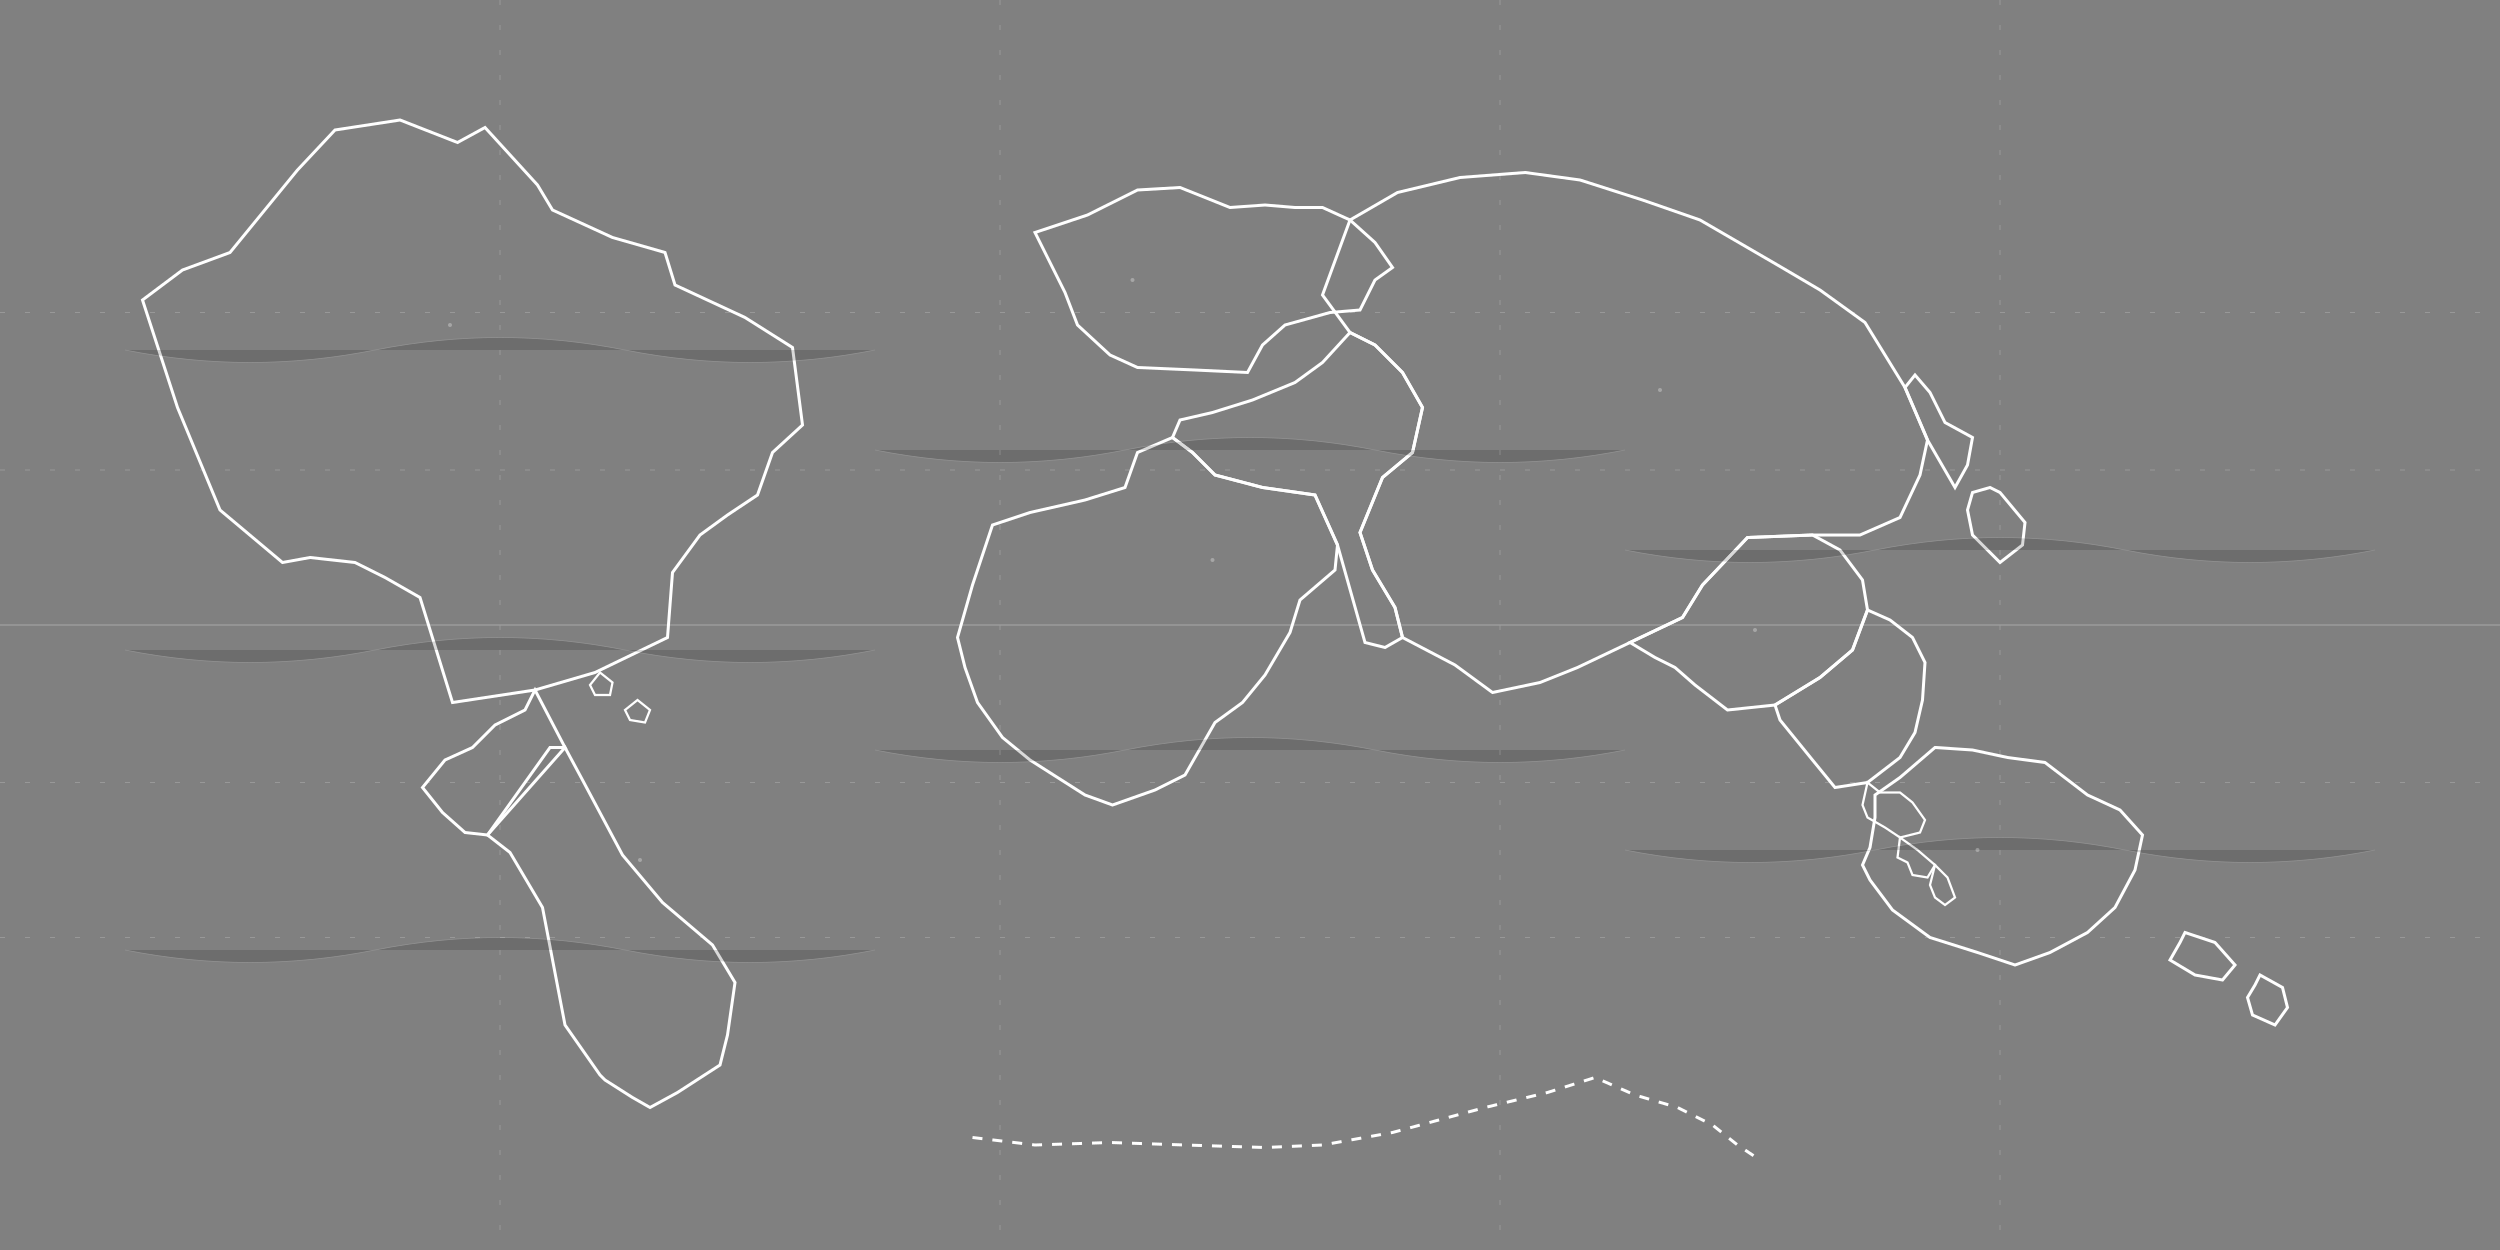 <svg xmlns="http://www.w3.org/2000/svg" viewBox="0 0 1000 500" width="1000" height="500">
  <rect x="0" y="0" width="1000" height="500" fill="#808080" stroke="none"/>
  <!-- World Map - More Realistic Outline - White on Transparent -->
  <g fill="none" stroke="#FFFFFF" stroke-width="1.2">
    <!-- North America -->
    <path d="M119,68 L134,52 L160,48 L183,57 L194,51 L215,74 L221,84 L245,95 L266,101 L270,114 L298,127 L317,139 L321,170 L309,181 L303,198 L291,206 L280,214 L269,229 L267,255 L238,269 L214,276 L181,281 L168,239 L154,231 L142,225 L124,223 L113,225 L88,204 L71,163 L57,120 L73,108 L92,101 Z" />
    
    <!-- Central America -->
    <path d="M214,276 L210,284 L198,290 L189,299 L178,304 L169,315 L177,325 L186,333 L195,334 L220,299 L226,299 Z" />
    
    <!-- South America -->
    <path d="M226,299 L233,312 L249,342 L265,361 L285,378 L294,393 L291,414 L288,426 L271,437 L260,443 L253,439 L242,432 L240,430 L226,410 L217,363 L204,341 L195,334 Z" />
    
    <!-- Europe -->
    <path d="M414,93 L435,86 L455,76 L472,75 L492,83 L506,82 L518,83 L529,83 L540,88 L550,97 L557,107 L550,112 L544,124 L532,125 L514,130 L505,138 L499,149 L478,148 L455,147 L444,142 L431,130 L426,117 L414,93 Z" />
    
    <!-- Africa -->
    <path d="M455,181 L469,175 L477,181 L486,190 L505,195 L526,198 L535,218 L534,228 L520,240 L516,253 L506,270 L497,281 L486,289 L474,310 L462,316 L445,322 L434,318 L412,304 L401,295 L391,281 L386,267 L383,255 L389,234 L397,210 L412,205 L434,200 L450,195 Z" />
    
    <!-- Middle East -->
    <path d="M540,133 L550,138 L561,149 L569,163 L565,181 L553,191 L544,213 L549,228 L558,243 L561,255 L554,259 L546,257 L535,218 L526,198 L505,195 L486,190 L477,181 L469,175 L472,168 L485,165 L501,160 L518,153 L529,145 L540,133 Z" />
    
    <!-- Asia -->
    <path d="M540,88 L559,77 L584,71 L610,69 L632,72 L657,80 L680,88 L711,106 L728,116 L746,129 L762,155 L771,176 L768,190 L760,207 L744,214 L725,214 L699,215 L681,234 L673,247 L652,257 L631,267 L616,273 L597,277 L582,266 L561,255 L558,243 L549,228 L544,213 L553,191 L565,181 L569,163 L561,149 L550,138 L540,133 L529,118 L540,88 Z" />
    
    <!-- India and Southeast Asia -->
    <path d="M673,247 L681,234 L699,215 L725,214 L736,220 L745,232 L747,244 L741,260 L728,271 L710,282 L691,284 L678,274 L670,267 L662,263 L652,257 Z" />
    
    <path d="M728,271 L741,260 L747,244 L756,248 L765,255 L770,265 L769,280 L766,293 L760,303 L747,313 L734,315 L725,304 L712,288 L710,282 Z" />
    
    <!-- Japan -->
    <path d="M778,169 L789,175 L787,186 L782,195 L771,176 L762,155 L766,150 L772,157 Z" />
    
    <path d="M800,197 L810,209 L809,218 L800,225 L789,214 L787,204 L789,197 L796,195 Z" />
    
    <!-- Australia -->
    <path d="M750,318 L760,311 L774,299 L789,300 L803,303 L818,305 L835,318 L848,324 L857,334 L854,348 L846,363 L835,373 L820,381 L806,386 L791,381 L772,375 L757,364 L748,352 L745,346 L748,339 L750,327 Z" />
    
    <!-- New Zealand -->
    <path d="M874,373 L886,377 L894,386 L889,392 L878,390 L868,384 L872,377 Z" />
    <path d="M904,390 L913,395 L915,403 L910,410 L901,406 L899,399 L902,394 Z" />
    
    <!-- Antarctica - More Detailed -->
    <path d="M389,455 L414,458 L444,457 L474,458 L506,459 L529,458 L557,453 L594,443 L619,437 L638,431 L654,438 L671,443 L685,450 L695,458 L704,464" 
      stroke-dasharray="4,4" />
  </g>

  <!-- Island Groups - Adding More Detail -->
  <g fill="none" stroke="#FFFFFF" stroke-width="0.9">
    <!-- Indonesia/Philippines Islands -->
    <path d="M747,313 L752,317 L760,317 L765,321 L770,328 L768,333 L760,335 L754,331 L747,327 L745,322 Z" />
    <path d="M760,335 L767,340 L774,346 L771,351 L765,350 L763,345 L759,343 Z" />
    <path d="M774,346 L779,351 L782,359 L778,362 L774,359 L772,354 Z" />
    
    <!-- Caribbean Islands -->
    <path d="M240,269 L245,273 L244,278 L238,278 L236,274 Z" />
    <path d="M255,280 L260,284 L258,289 L252,288 L250,284 Z" />
  </g>

  <!-- Ocean Texture - Subtle Waves -->
  <g stroke="#FFFFFF" stroke-width="0.3" opacity="0.15">
    <path d="M50,140 Q100,150 150,140 Q200,130 250,140 Q300,150 350,140" />
    <path d="M350,180 Q400,190 450,180 Q500,170 550,180 Q600,190 650,180" />
    <path d="M650,220 Q700,230 750,220 Q800,210 850,220 Q900,230 950,220" />
    <path d="M50,260 Q100,270 150,260 Q200,250 250,260 Q300,270 350,260" />
    <path d="M350,300 Q400,310 450,300 Q500,290 550,300 Q600,310 650,300" />
    <path d="M650,340 Q700,350 750,340 Q800,330 850,340 Q900,350 950,340" />
    <path d="M50,380 Q100,390 150,380 Q200,370 250,380 Q300,390 350,380" />
  </g>

  <!-- Latitude and Longitude Grid Lines - Enhanced for Realism -->
  <g stroke="#FFFFFF" stroke-width="0.3" opacity="0.25">
    <!-- Equator Line Slightly Emphasized -->
    <line x1="0" y1="250" x2="1000" y2="250" stroke-width="0.5" />
    
    <!-- Latitude Lines -->
    <line x1="0" y1="125" x2="1000" y2="125" stroke-dasharray="2,8" />
    <line x1="0" y1="188" x2="1000" y2="188" stroke-dasharray="2,8" />
    <line x1="0" y1="313" x2="1000" y2="313" stroke-dasharray="2,8" />
    <line x1="0" y1="375" x2="1000" y2="375" stroke-dasharray="2,8" />
    
    <!-- Longitude Lines -->
    <line x1="200" y1="0" x2="200" y2="500" stroke-dasharray="2,8" />
    <line x1="400" y1="0" x2="400" y2="500" stroke-dasharray="2,8" />
    <line x1="600" y1="0" x2="600" y2="500" stroke-dasharray="2,8" />
    <line x1="800" y1="0" x2="800" y2="500" stroke-dasharray="2,8" />
  </g>
  
  <!-- Country Markers - Very Subtle Dots -->
  <g fill="#FFFFFF" opacity="0.3">
    <circle cx="180" cy="130" r="0.8" />
    <circle cx="453" cy="112" r="0.8" />
    <circle cx="485" cy="224" r="0.8" />
    <circle cx="664" cy="156" r="0.8" />
    <circle cx="702" cy="252" r="0.8" />
    <circle cx="791" cy="340" r="0.8" />
    <circle cx="256" cy="344" r="0.8" />
  </g>
</svg> 
